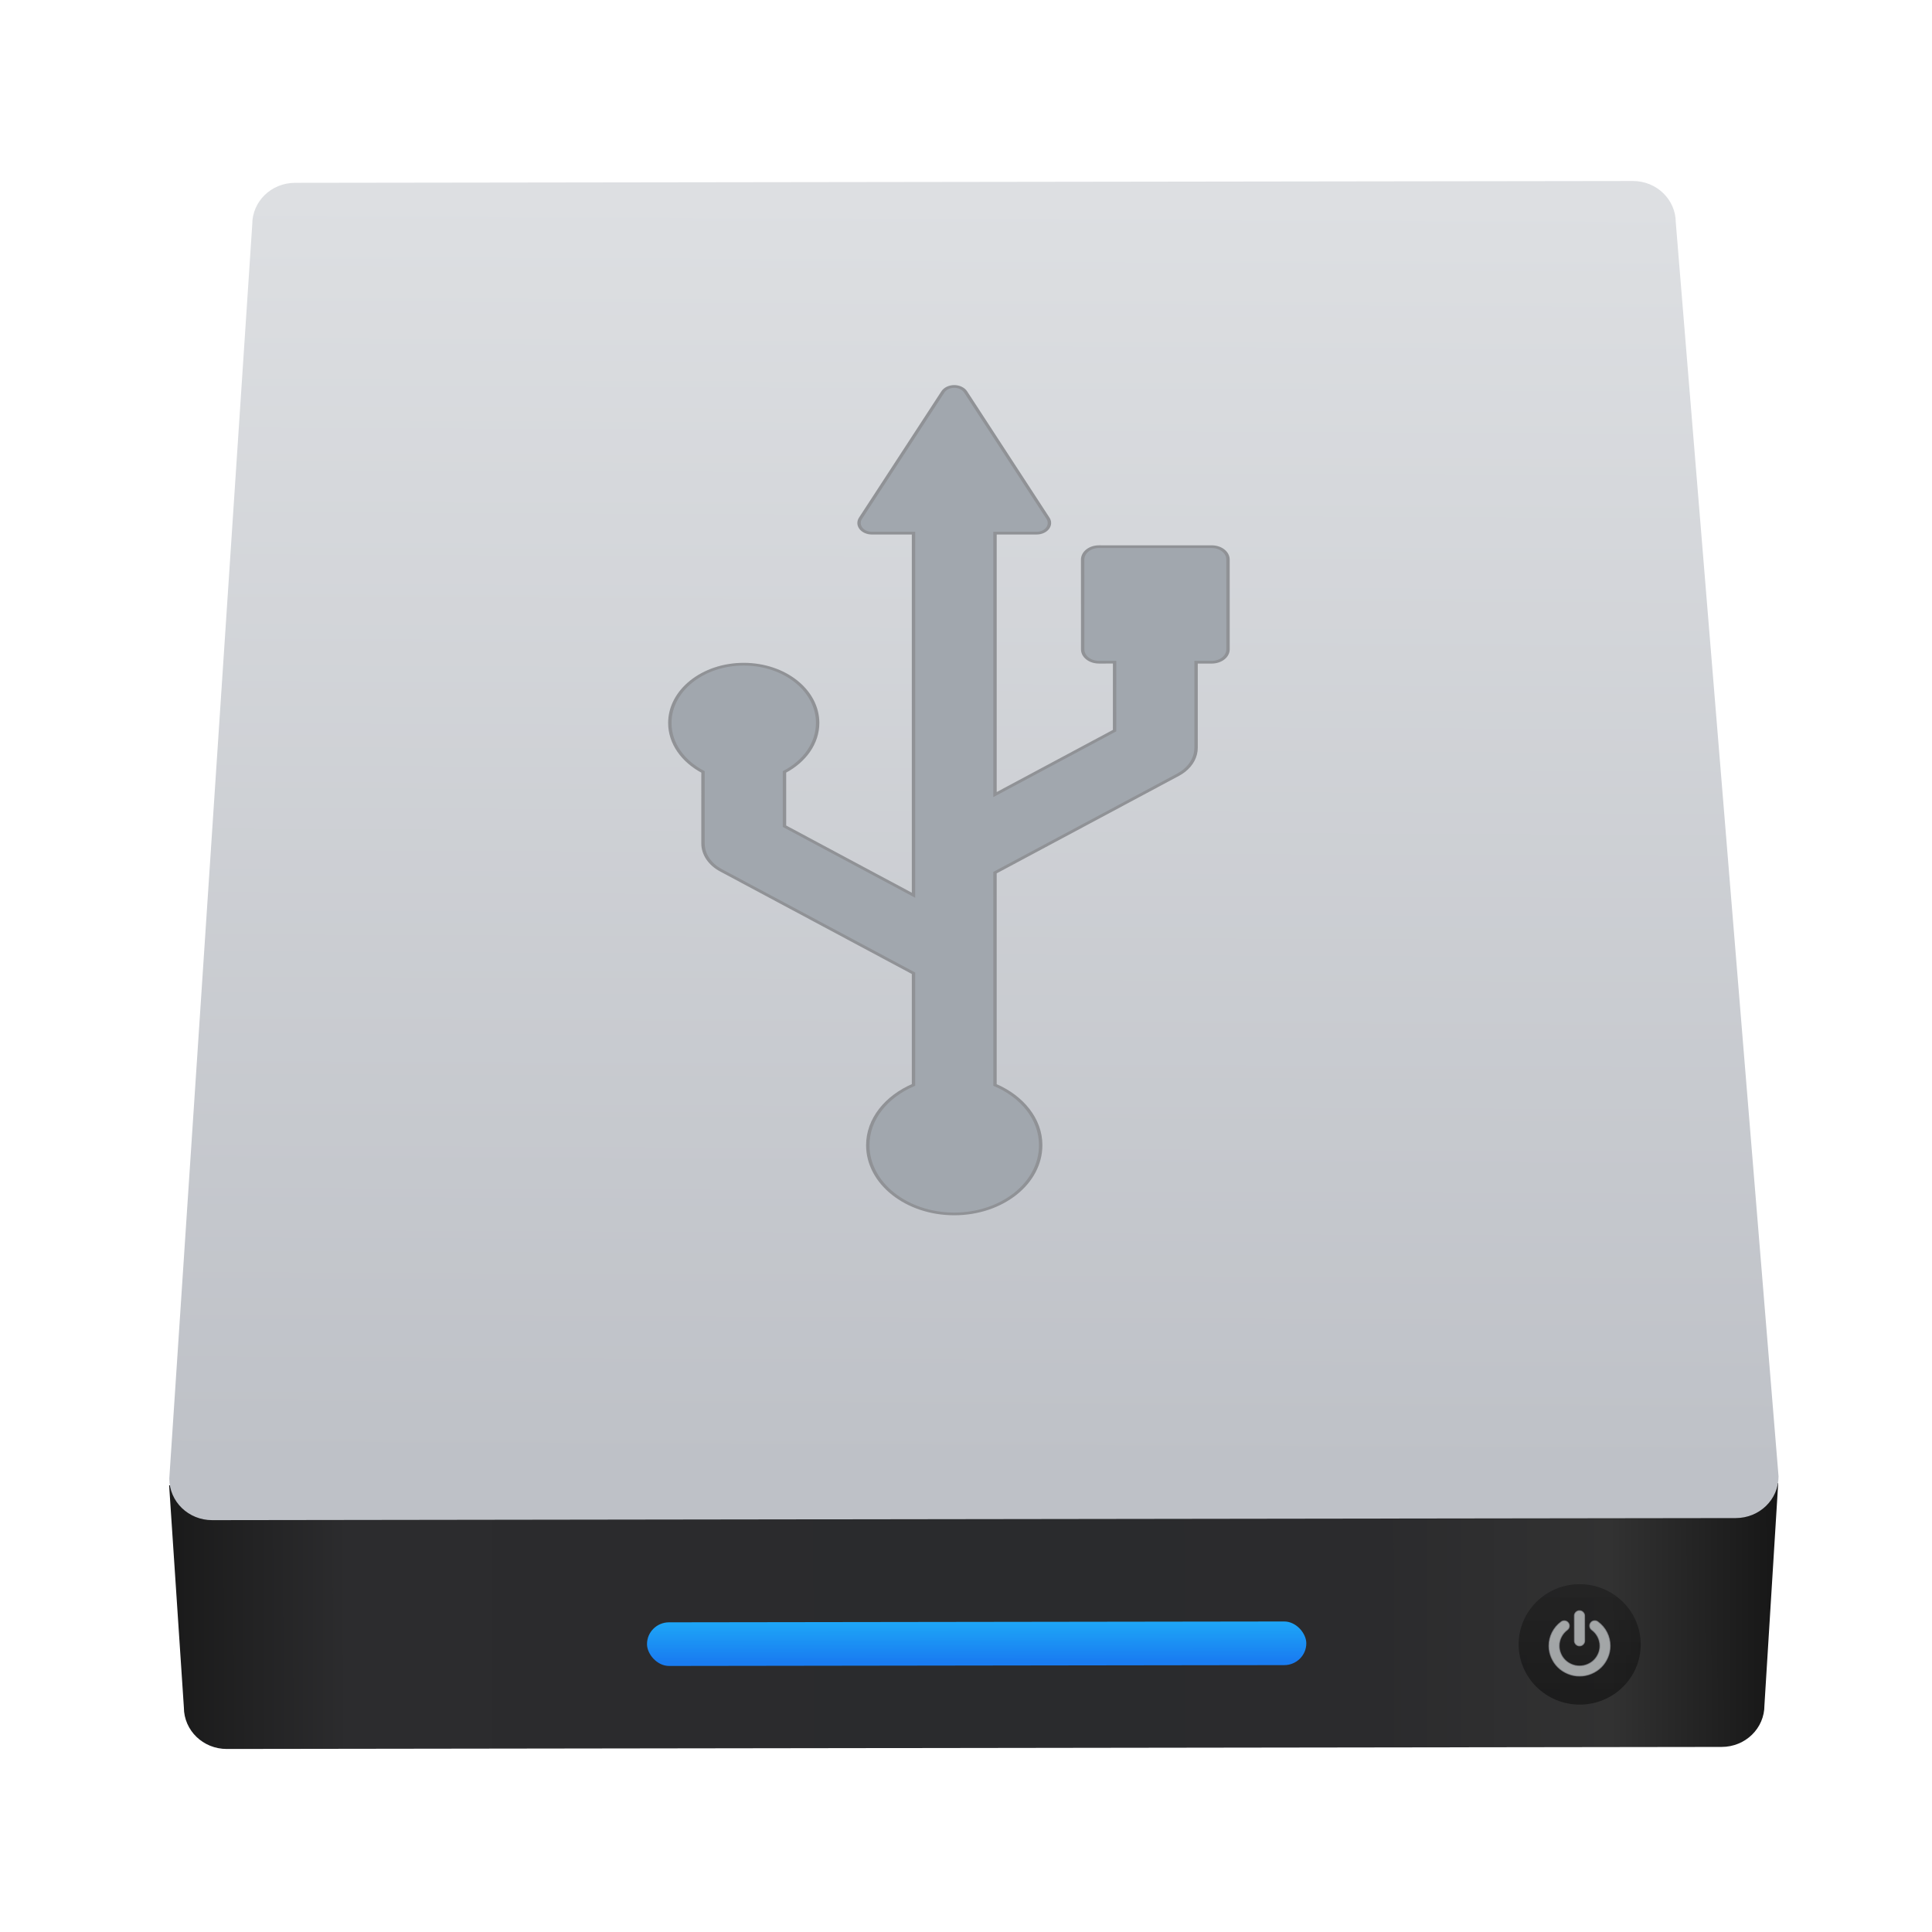 <svg xmlns="http://www.w3.org/2000/svg" xmlns:osb="http://www.openswatchbook.org/uri/2009/osb" xmlns:svg="http://www.w3.org/2000/svg" xmlns:xlink="http://www.w3.org/1999/xlink" id="svg5453" width="64" height="64" version="1.1"><defs id="defs5455"><linearGradient id="linearGradient4207" osb:paint="gradient"><stop id="stop3371" offset="0" stop-color="#3498db" stop-opacity="1"/><stop id="stop3373" offset="1" stop-color="#3498db" stop-opacity="0"/></linearGradient><linearGradient id="linearGradient3687"><stop id="stop3689" offset="0" stop-color="#1a1a1a" stop-opacity="1"/><stop id="stop3691" offset=".111" stop-color="#2c2c2e" stop-opacity="1"/><stop id="stop3693" offset=".29" stop-color="#2b2b2d" stop-opacity="1"/><stop id="stop3695" offset=".512" stop-color="#2a2b2d" stop-opacity="1"/><stop id="stop3699" offset=".752" stop-color="#2b2b2d" stop-opacity="1"/><stop id="stop3701" offset=".897" stop-color="#323232" stop-opacity="1"/><stop id="stop3703" offset="1" stop-color="#171717" stop-opacity="1"/></linearGradient><linearGradient id="linearGradient4143-0"><stop id="stop4145-9" offset="0" stop-color="#197cf1" stop-opacity="1"/><stop id="stop4147-0" offset="1" stop-color="#20bcfa" stop-opacity="1"/></linearGradient><linearGradient id="linearGradient4957"><stop id="stop4959" offset="0" stop-color="#040404" stop-opacity="1"/><stop id="stop4961" offset="1" stop-color="#121212" stop-opacity=".908"/></linearGradient><linearGradient id="linearGradient4998-8" x1="449.428" x2="449.549" y1="540.746" y2="518.407" gradientUnits="userSpaceOnUse" xlink:href="#linearGradient4992-7"/><linearGradient id="linearGradient4992-7"><stop id="stop4994-0" offset="0" stop-color="#bec1c7" stop-opacity="1"/><stop id="stop4996-1" offset="1" stop-color="#dddfe2" stop-opacity="1"/></linearGradient><linearGradient id="linearGradient4242" x1="10.094" x2="122.719" y1="107.361" y2="107.361" gradientTransform="matrix(0.248,0,0,0.244,433.384,517.171)" gradientUnits="userSpaceOnUse" xlink:href="#linearGradient3687"/><linearGradient id="linearGradient4244" x1="451.021" x2="451.021" y1="544.15" y2="543.088" gradientTransform="matrix(0.505,0,0,1,229.148,2.167)" gradientUnits="userSpaceOnUse" xlink:href="#linearGradient4143-0"/><linearGradient id="linearGradient4246" x1="467.175" x2="467.175" y1="546.847" y2="544.724" gradientTransform="translate(0,0.106)" gradientUnits="userSpaceOnUse" xlink:href="#linearGradient4957"/></defs><g id="layer1" transform="translate(-376.571,-491.798)"><g id="g3462" fill="#a1a7ae" fill-opacity="1" stroke="#909296" stroke-dasharray="none" stroke-miterlimit="4" stroke-opacity="1" stroke-width="2.042" transform="matrix(0.039,-0.031,0.039,0.031,389.783,518.329)"><path id="rect3001-8" fill="url(#linearGradient4242)" fill-opacity="1" stroke="none" d="m 435.891,541.073 0.248,3.915 c 0,0.406 0.332,0.733 0.745,0.733 l 25.99,0 c 0.413,0 0.745,-0.327 0.745,-0.733 l 0.248,-3.915 -27.978,0 z" transform="matrix(24.469,24.385,-30.265,30.37,5246.528,-26793.469)"/><path id="path3778-0" fill="url(#linearGradient4998-8)" fill-opacity="1" stroke="none" d="m 438.129,518.122 23.26,0 c 0.413,0 0.745,0.327 0.745,0.733 l 1.739,22.1 c 0,0.406 -0.332,0.733 -0.745,0.733 l -26.489,0 c -0.413,0 -0.745,-0.327 -0.745,-0.733 l 1.49,-22.1 c 0,-0.406 0.332,-0.733 0.745,-0.733 z" transform="matrix(24.469,24.385,-30.265,30.37,5246.528,-26793.469)"/><rect id="rect4727-6" width="11.463" height=".769" x="450.873" y="545.613" fill="url(#linearGradient4244)" fill-opacity="1" stroke="none" stroke-dasharray="none" stroke-linecap="round" stroke-linejoin="round" stroke-miterlimit="4" stroke-opacity="1" stroke-width=".2" opacity="1" ry=".384" transform="matrix(24.469,24.385,-30.265,30.37,5147.047,-27020.537)"/><ellipse id="path4955-9" cx="467.089" cy="546.024" fill="url(#linearGradient4246)" fill-opacity="1" stroke="none" stroke-dasharray="none" stroke-linecap="round" stroke-linejoin="round" stroke-miterlimit="4" stroke-opacity="1" stroke-width="1.7" opacity=".452" rx="1.061" ry="1.061" transform="matrix(24.469,24.385,-30.265,30.37,5147.047,-27020.537)"/><path id="path955-2" fill="#e3e8ea" fill-opacity="1" d="m 63,73.215 c 2.824,0 5.27,-1.031 7.332,-3.096 2.064,-2.063 3.098,-4.508 3.098,-7.332 l 0,-52.144 C 73.43,7.818 72.397,5.374 70.332,3.311 68.27,1.246 65.825,0.214 63,0.214 c -2.825,0 -5.269,1.033 -7.333,3.097 -2.064,2.063 -3.096,4.508 -3.096,7.332 l 0,52.144 c 0,2.824 1.032,5.269 3.096,7.332 2.064,2.065 4.509,3.096 7.333,3.096 l 0,0 z" opacity=".668" transform="matrix(0.208,0.207,-0.257,0.258,55.69,920.989)"/><path id="path957-2" fill="#e3e8ea" fill-opacity="1" d="M 119.014,45.269 C 114.641,36.525 108.491,29.192 100.561,23.272 98.28,21.534 95.7,20.855 92.821,21.235 c -2.879,0.38 -5.16,1.738 -6.844,4.073 -1.738,2.281 -2.403,4.847 -1.996,7.699 0.406,2.853 1.752,5.147 4.033,6.885 5.321,4.019 9.438,8.935 12.342,14.747 2.906,5.811 4.358,12.004 4.358,18.575 0,5.65 -1.1,11.04 -3.299,16.173 -2.2,5.133 -5.174,9.573 -8.922,13.321 -3.748,3.747 -8.187,6.721 -13.32,8.921 -5.133,2.2 -10.524,3.301 -16.173,3.301 -5.648,0 -11.039,-1.101 -16.172,-3.301 -5.133,-2.2 -9.573,-5.174 -13.321,-8.921 -3.747,-3.748 -6.721,-8.188 -8.921,-13.321 -2.2,-5.133 -3.3,-10.523 -3.3,-16.173 0,-6.571 1.453,-12.763 4.359,-18.575 2.906,-5.811 7.02,-10.727 12.343,-14.747 2.281,-1.739 3.625,-4.033 4.033,-6.885 0.407,-2.851 -0.258,-5.418 -1.996,-7.699 -1.684,-2.335 -3.951,-3.693 -6.803,-4.073 -2.852,-0.38 -5.446,0.299 -7.781,2.037 -7.931,5.92 -14.081,13.253 -18.454,21.997 -4.373,8.745 -6.559,18.06 -6.559,27.945 0,8.474 1.657,16.566 4.97,24.279 3.314,7.713 7.767,14.366 13.362,19.961 5.594,5.594 12.248,10.049 19.961,13.36 7.713,3.314 15.806,4.972 24.279,4.972 8.473,0 16.566,-1.658 24.279,-4.972 7.713,-3.312 14.367,-7.766 19.961,-13.36 5.594,-5.594 10.047,-12.248 13.361,-19.961 3.313,-7.713 4.969,-15.806 4.969,-24.279 0,-9.885 -2.183,-19.2 -6.556,-27.945 l 0,0 z" opacity=".668" transform="matrix(0.208,0.207,-0.257,0.258,55.69,920.989)"/><path id="path4744" fill="#a1a7ae" fill-opacity="1" stroke="#909296" stroke-dasharray="none" stroke-miterlimit="4" stroke-opacity="1" stroke-width="2.042" d="M 481.095,209.443 433.14,161.464 c -1.832,-1.823 -4.301,-2.852 -6.881,-2.852 -2.582,0 -5.051,1.02 -6.883,2.844 l -47.971,47.986 c -3.809,3.791 -3.809,9.956 0,13.749 l 6.691,6.683 -36.563,36.548 -84.964,-16.617 139.673,-139.672 17.684,17.684 c 1.897,1.897 4.65,2.669 7.248,2.031 2.614,-0.638 4.7,-2.581 5.514,-5.139 L 459.221,22.19 c 0.859,-2.732 0.127,-5.727 -1.898,-7.759 -2.039,-2.023 -5.018,-2.757 -7.757,-1.888 l -102.52,32.525 c -2.55,0.813 -4.509,2.9 -5.146,5.504 -0.638,2.614 0.143,5.361 2.039,7.257 l 17.699,17.701 -193.456,193.449 -17.923,-91.67 29.027,-29.027 c 14.099,2.868 29.314,-1.141 40.244,-12.069 17.35,-17.334 17.35,-45.444 -0.017,-62.794 -17.317,-17.334 -45.422,-17.31 -62.771,0.024 -10.945,10.929 -14.943,26.151 -12.075,40.251 l -38.221,38.219 c -5.768,5.761 -8.284,14.004 -6.707,22.003 l 26.75,136.765 -59.664,59.655 c -17.699,-5.313 -37.631,-1.202 -51.618,12.785 -20.265,20.282 -20.282,53.14 -0.017,73.422 20.297,20.296 53.164,20.296 73.444,0.016 13.989,-13.98 18.082,-33.895 12.777,-51.603 l 113.448,-113.44 130.066,25.441 c 1.562,0.304 3.139,0.455 4.7,0.455 6.42,0 12.667,-2.533 17.301,-7.17 l 45.756,-45.756 6.692,6.692 c 1.832,1.823 4.301,2.843 6.883,2.843 2.58,0 5.049,-1.027 6.881,-2.852 l 47.955,-47.978 c 3.809,-3.799 3.809,-9.949 0.002,-13.748 z"/></g></g></svg>
